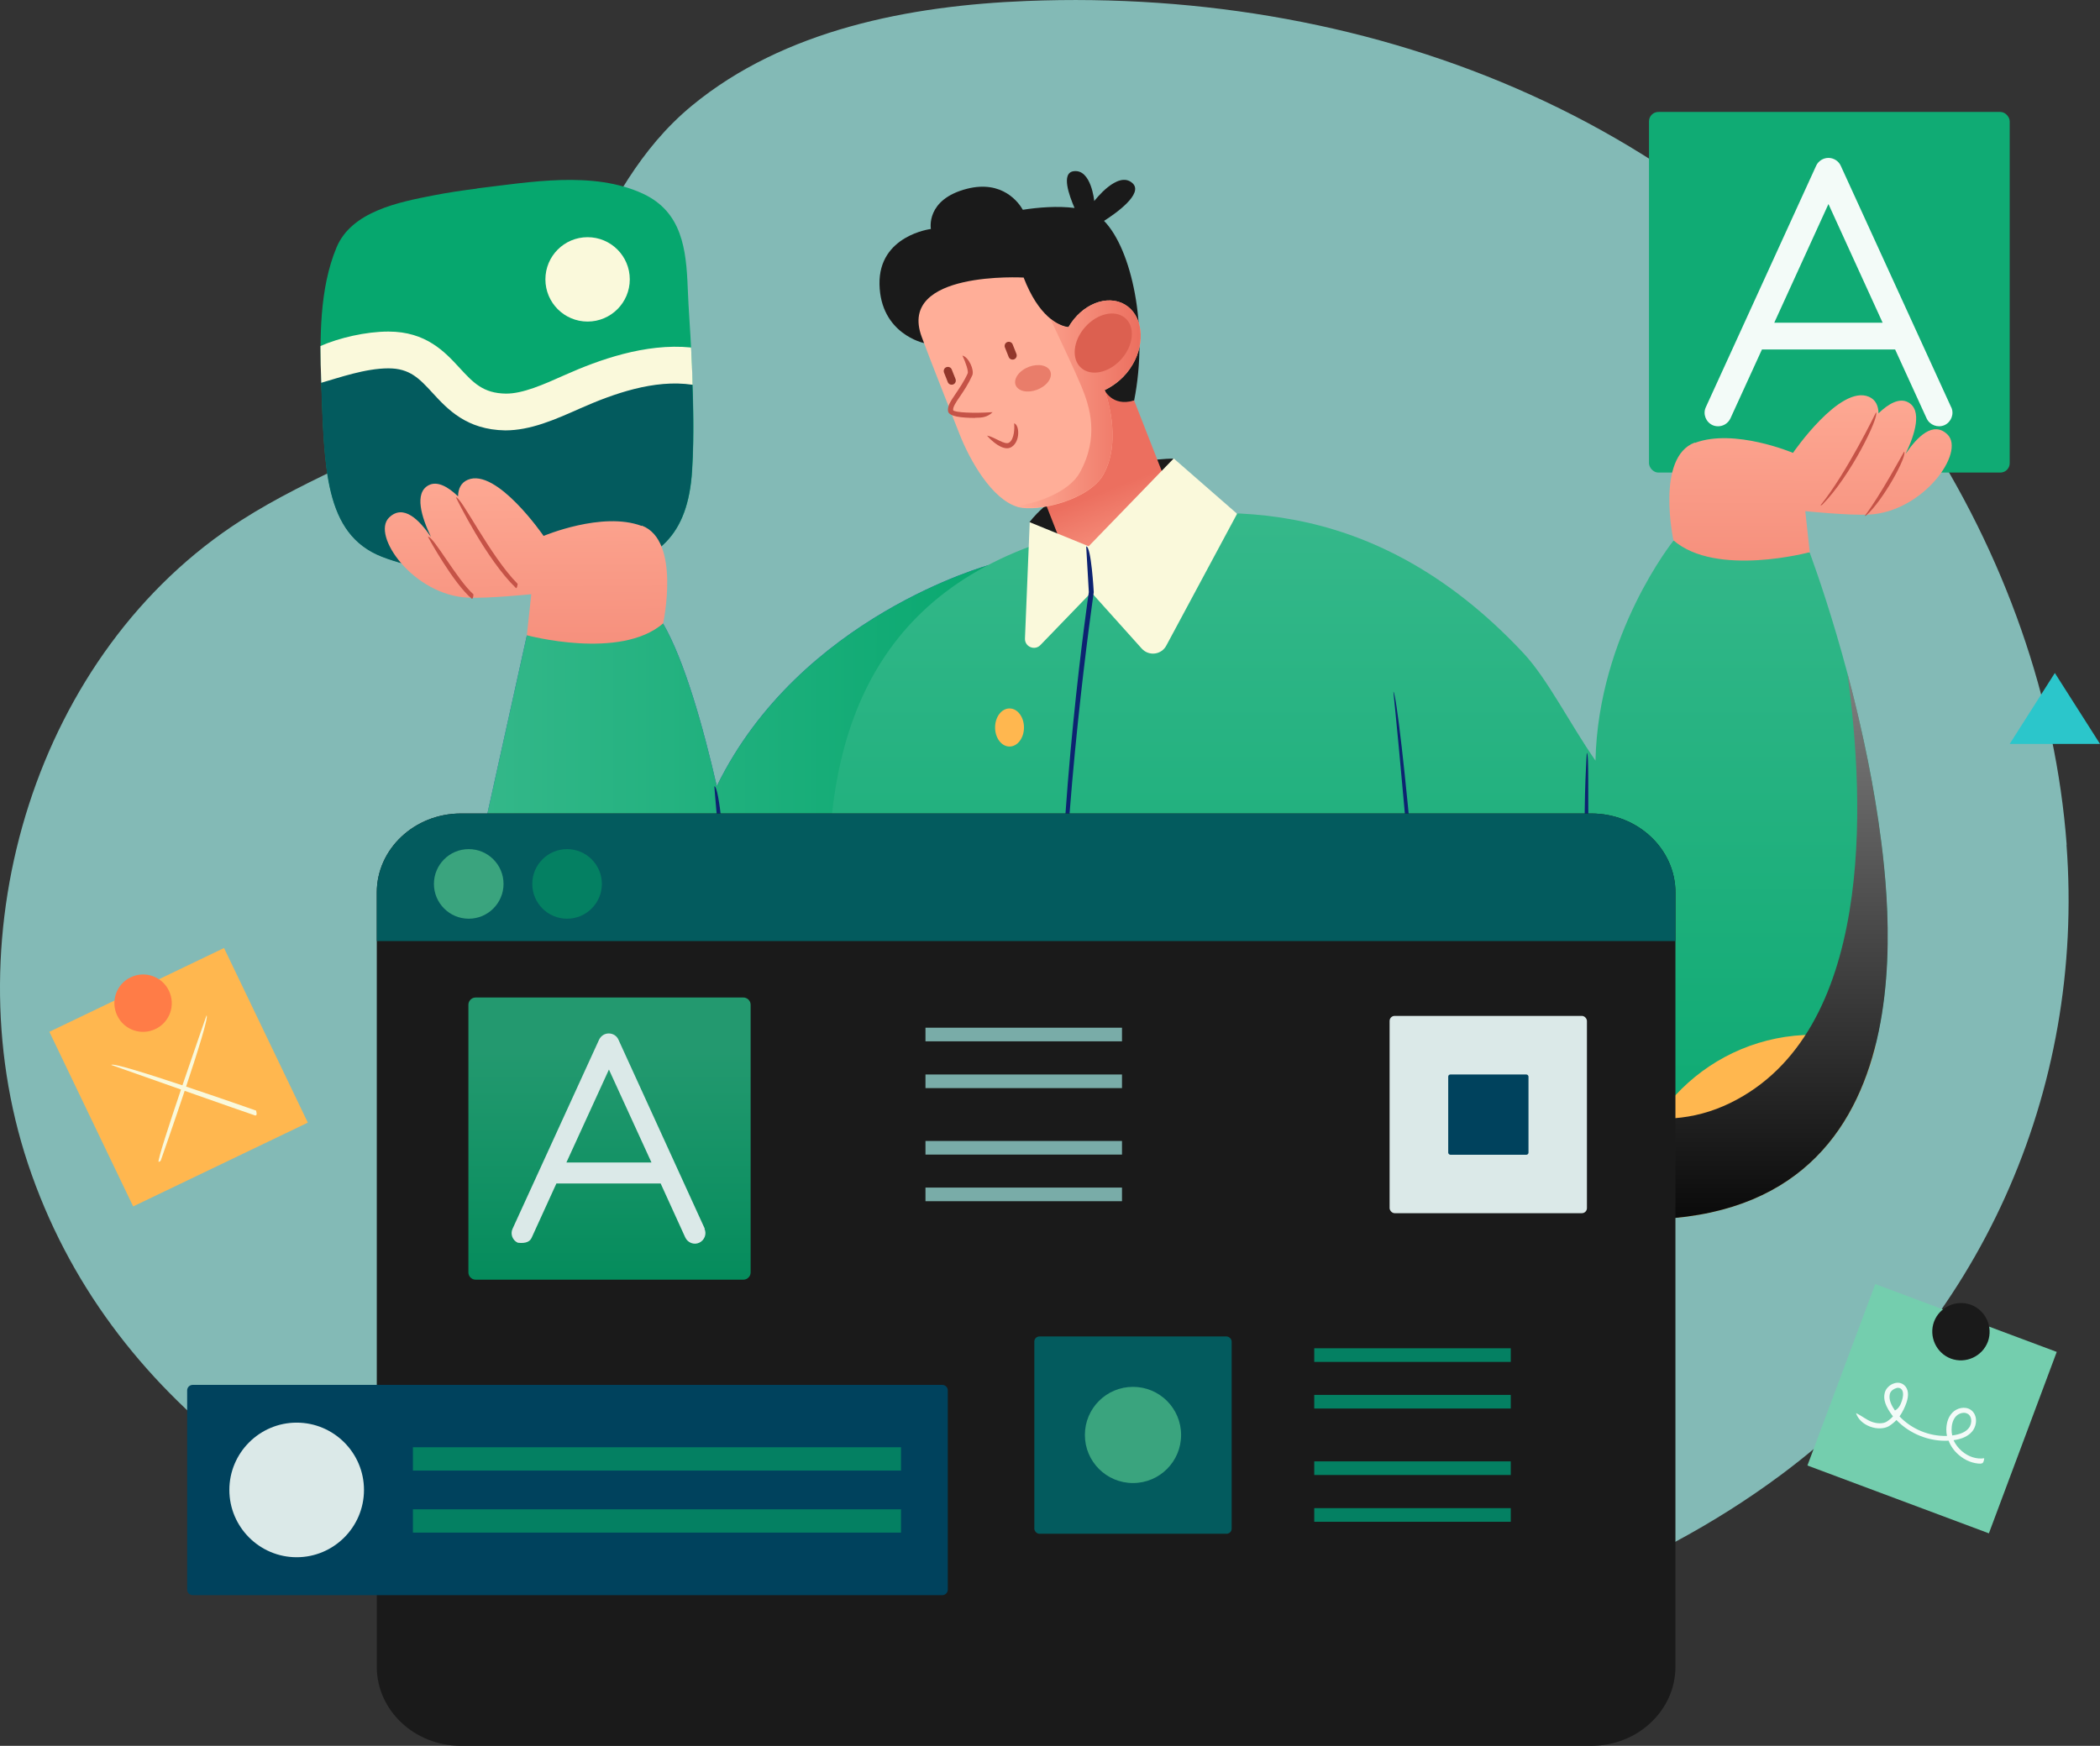 <?xml version="1.0" encoding="UTF-8"?>
<svg xmlns="http://www.w3.org/2000/svg" xmlns:xlink="http://www.w3.org/1999/xlink" viewBox="0 0 127.91 106.36">
  <rect x="0" y="0" width="127.91" height="106.36" fill="#333333" stroke="none"/>
  <defs>
    <style>
      .cls-1 {
        fill: #ffb74f;
      }

      .cls-2 {
        fill: url(#linear-gradient-8);
      }

      .cls-3 {
        fill: url(#linear-gradient-5);
      }

      .cls-4 {
        fill: url(#linear-gradient-6);
      }

      .cls-5 {
        fill: url(#linear-gradient-4);
      }

      .cls-6 {
        fill: url(#linear-gradient-3);
      }

      .cls-7 {
        fill: url(#linear-gradient-2);
      }

      .cls-8 {
        fill: #06a76e;
      }

      .cls-9 {
        fill: url(#linear-gradient);
      }

      .cls-10 {
        fill: #74ceae;
      }

      .cls-11 {
        isolation: isolate;
      }

      .cls-12 {
        fill: #dc6050;
      }

      .cls-13 {
        fill: #dbe9e8;
      }

      .cls-14 {
        fill: #0d2371;
      }

      .cls-15 {
        fill: #83bab6;
      }

      .cls-16 {
        fill: #035b5e;
      }

      .cls-17 {
        fill: #79aca8;
      }

      .cls-18 {
        fill: #3656b2;
      }

      .cls-19 {
        fill: url(#linear-gradient-7);
        mix-blend-mode: soft-light;
      }

      .cls-20 {
        fill: #ffae98;
      }

      .cls-21 {
        fill: #e97d6a;
      }

      .cls-22 {
        fill: #048062;
      }

      .cls-23 {
        fill: #3aa47e;
      }

      .cls-24 {
        fill: #f3fbf8;
      }

      .cls-25 {
        fill: #ff7c47;
      }

      .cls-26 {
        fill: #92372b;
      }

      .cls-27 {
        fill: #c55347;
      }

      .cls-28 {
        fill: #2bc6cb;
      }

      .cls-29 {
        fill: #10ab74;
      }

      .cls-30 {
        fill: #1a1a1a;
      }

      .cls-31 {
        fill: #faf9db;
      }

      .cls-32 {
        fill: #00425d;
      }
    </style>
    <linearGradient id="linear-gradient" x1="28.27" y1="45.19" x2="62.49" y2="45.19" gradientUnits="userSpaceOnUse">
      <stop offset="0" stop-color="#35b88a"/>
      <stop offset="1" stop-color="#06a76e"/>
    </linearGradient>
    <linearGradient id="linear-gradient-2" x1="82.73" y1="31.27" x2="82.73" y2="77.07" xlink:href="#linear-gradient"/>
    <linearGradient id="linear-gradient-3" x1="32" y1="26.76" x2="32.14" y2="54.06" gradientUnits="userSpaceOnUse">
      <stop offset="0" stop-color="#ffae98"/>
      <stop offset=".96" stop-color="#ec6f5f"/>
    </linearGradient>
    <linearGradient id="linear-gradient-4" x1="-3246.64" y1="21.71" x2="-3246.5" y2="49.01" gradientTransform="translate(-3136.33) rotate(-180) scale(1 -1)" xlink:href="#linear-gradient-3"/>
    <linearGradient id="linear-gradient-5" x1="-4538.8" y1="467.44" x2="-4538.8" y2="455.87" gradientTransform="translate(4126.46 -2052.31) rotate(-21.36)" gradientUnits="userSpaceOnUse">
      <stop offset="0" stop-color="#ffae98"/>
      <stop offset=".58" stop-color="#ec6f5f"/>
    </linearGradient>
    <linearGradient id="linear-gradient-6" x1="61.84" y1="24.62" x2="69.48" y2="24.62" gradientUnits="userSpaceOnUse">
      <stop offset="0" stop-color="#ffae98"/>
      <stop offset="1" stop-color="#ec6f5f"/>
    </linearGradient>
    <linearGradient id="linear-gradient-7" x1="100.72" y1="40.98" x2="100.72" y2="77.07" gradientUnits="userSpaceOnUse">
      <stop offset="0" stop-color="gray"/>
      <stop offset="1" stop-color="#000"/>
    </linearGradient>
    <linearGradient id="linear-gradient-8" x1="37.12" y1="60.77" x2="37.12" y2="77.96" gradientUnits="userSpaceOnUse">
      <stop offset=".19" stop-color="#23996f"/>
      <stop offset="1" stop-color="#058c5c"/>
    </linearGradient>
  </defs>
  <g class="cls-11">
    <g id="Layer_2" data-name="Layer 2">
      <g id="Layer_1-2" data-name="Layer 1">
        <path class="cls-15" d="M125.88,51.46c-.66-8.79-3.74-17.64-8.97-25.61C104.9,7.55,83.9-.79,62.53.06c-7.09.28-14.77,1.74-20.39,6.38-6.43,5.31-6.6,13.59-14.05,18.22-4.29,2.66-9.15,4.32-13.4,7.04C2.21,39.7-2.98,56.83,1.7,70.89c9.74,29.22,52.62,34.35,78.53,30.14,10.09-1.64,20.05-5.08,28.25-11.18,12.11-9,18.52-23.38,17.39-38.39Z"/>
        <g>
          <path class="cls-30" d="M67.24,13.46c.68-.43,2.46-1.67,1.73-2.31-.89-.79-2.32,1.1-2.32,1.1,0,0-.18-1.96-1.25-1.82-.79.1-.27,1.5.05,2.24-1.03-.13-2.19-.04-3.15.11-.24-.42-1.23-1.83-3.4-1.28-2.54.65-2.2,2.45-2.2,2.45,0,0-3.19.39-3.13,3.37.06,3.03,2.71,3.58,2.71,3.58l4.99-1.96,1.44,7.95,6.37-2.49c.89-4.5-.16-9.22-1.83-10.94Z"/>
          <g>
            <rect class="cls-29" x="100.44" y="6.82" width="21.97" height="21.97" rx=".57" ry=".57"/>
            <path class="cls-24" d="M118.85,24.82l-6.73-14.72c-.13-.29-.43-.48-.75-.48s-.62.19-.75.48l-4.59,10.05s-2.13,4.66-2.13,4.66c-.19.41,0,.9.41,1.09.11.05.23.07.34.07.31,0,.61-.18.75-.48l1.92-4.2h8.11l1.92,4.2c.19.41.68.59,1.09.41.41-.19.6-.68.41-1.09ZM108.07,19.66l3.3-7.23,3.3,7.23h-6.61Z"/>
          </g>
          <path class="cls-18" d="M60.25,34.42s-11.54,3.13-16.59,13.47c-.84-3.65-1.98-7.68-3.27-9.9l-8.3.72-3.82,17.25,34.22-.26-2.24-21.28Z"/>
          <path class="cls-9" d="M60.25,34.42s-11.54,3.13-16.59,13.47c-.84-3.65-1.98-7.68-3.27-9.9l-8.3.72-3.82,17.25,34.22-.26-2.24-21.28Z"/>
          <path class="cls-7" d="M110.23,33.66l-8.3-.72s-4.58,5.7-4.75,13.4c-1.56-2.24-2.91-4.96-4.37-6.53-9.46-10.14-19.4-8.98-25.48-7.79-13.17,2.56-16.85,11.24-16.86,21.49,0,11.34,2.31,23.55,2.31,23.55h45.34l-.41-2.87c19.97,1.57,17.56-18.24,16.69-24.22-1.26-8.63-4.18-16.32-4.18-16.32Z"/>
          <g>
            <path class="cls-8" d="M29.05,11.49c-.88.11-1.76.24-2.63.41-2.11.41-5,.97-5.92,3.17-1.05,2.51-1.03,5.58-.93,8.24.2,5.14.17,9.22,3.7,10.6,3.53,1.38,9.6,1.42,13.2.88,3.6-.54,5.44-2.16,5.69-6.12.15-2.38.05-4.79-.05-7.17-.06-1.31-.17-2.63-.22-3.94-.09-2.36-.34-4.65-2.73-5.76-3.04-1.41-6.91-.7-10.11-.32Z"/>
            <path class="cls-31" d="M38.36,17.02c0,1.42-1.15,2.57-2.57,2.57s-2.57-1.15-2.57-2.57,1.15-2.57,2.57-2.57,2.57,1.15,2.57,2.57Z"/>
            <path class="cls-16" d="M30.79,25.09c-3.72-.05-3.51-3.77-7.13-3.77-1.63,0-3.05.62-4.12,1.31,0,.24.01.47.02.69.2,5.14.17,9.22,3.7,10.6,3.52,1.38,9.6,1.42,13.2.88,3.6-.54,5.44-2.16,5.69-6.12.13-2.09.07-4.2-.02-6.3-4.62-.9-8.26,2.75-11.35,2.71Z"/>
            <path class="cls-31" d="M42.19,23.43c-.02-.64-.05-1.28-.08-1.92,0-.11-.01-.23-.02-.34-2.8-.28-5.67.78-7.65,1.66-1.34.6-2.6,1.16-3.63,1.15-1.38-.02-1.98-.66-2.81-1.56-.91-.99-2.05-2.22-4.34-2.22-1.37,0-3,.38-4.14.88,0,.76.02,1.52.05,2.24,1.05-.3,2.68-.88,4.09-.88,1.31,0,1.89.63,2.69,1.5.92,1,2.07,2.24,4.42,2.28,1.55,0,3.02-.65,4.57-1.34,1.99-.88,4.5-1.79,6.84-1.44Z"/>
          </g>
          <path class="cls-6" d="M39.08,32.04c-2.4-.9-5.97.61-5.97.61,0,0-2.86-4.17-4.62-3.42-.42.18-.58.55-.59,1.01-.62-.6-1.27-.95-1.79-.68-.9.47-.43,1.96.14,3.15-.7-1.03-1.68-2.03-2.55-1.18-1.11,1.08,1.49,4.73,4.8,4.88,1.22.06,3.86-.21,3.86-.21l-.27,2.5s5.69,1.54,8.3-.72c0,0,1.1-5.06-1.3-5.96Z"/>
          <path class="cls-27" d="M28.74,36.48c-1.12-.94-2.61-3.65-2.67-3.77.28-.12,1.79,2.64,2.77,3.5-.02.25-.06.27-.1.27Z"/>
          <path class="cls-27" d="M31.43,35.83c-1.82-1.76-3.58-5.37-3.66-5.53.29-.1,2.09,3.59,3.76,5.27-.03.25-.07.26-.11.26Z"/>
          <path class="cls-5" d="M103.24,26.98c2.4-.9,5.97.61,5.97.61,0,0,2.86-4.17,4.62-3.42.42.18.58.55.59,1.01.62-.6,1.27-.95,1.79-.68.9.47.43,1.96-.14,3.15.7-1.03,1.68-2.03,2.55-1.18,1.11,1.08-1.49,4.73-4.8,4.88-1.22.06-3.86-.21-3.86-.21l.27,2.5s-5.69,1.54-8.3-.72c0,0-1.1-5.06,1.3-5.96Z"/>
          <path class="cls-27" d="M113.58,31.43c.88-1.13,2.38-3.89,2.4-3.92.21.26-1.28,2.98-2.3,3.88-.03.03-.07.04-.1.04Z"/>
          <path class="cls-27" d="M110.89,30.78c1.57-1.94,3.36-5.62,3.38-5.66.2.29-1.56,3.9-3.27,5.62-.03.03-.07.05-.11.05Z"/>
          <g>
            <path class="cls-30" d="M62.71,31.81s1-1.45,3.57-2.67c2.57-1.23,5.21-1.2,5.21-1.2l-4.74,6.03-4.04-2.15Z"/>
            <path class="cls-3" d="M69.08,24.4s3.37,8.61,3.37,8.61l-6.81,2.66-3.55-9.07,5.15-2.9s.47,1.11,1.83.7Z"/>
            <path class="cls-20" d="M68.51,18.55c-1.08-.63-2.62-.02-3.43,1.38-.63-.08-1.82-.66-2.73-3.02,0,0-7.71-.44-6.21,3.61.6,1.62,1.44,3.72,2.29,5.89.66,1.69,2,4.01,3.55,4.47,1.23.36,4.38-.44,5.23-1.97,1.21-2.17.07-5.14.07-5.14.63-.3,1.27-.81,1.7-1.55.82-1.39.61-3.04-.47-3.67Z"/>
            <path class="cls-21" d="M62.03,23.68c.35.28,1.03.21,1.52-.14.49-.35.61-.86.26-1.13-.35-.27-1.03-.21-1.52.14s-.61.86-.26,1.13Z"/>
            <path class="cls-26" d="M61.35,20.84c-.13.05-.19.2-.14.33l.23.58c.05.13.2.19.33.14.13-.05.19-.2.14-.33l-.23-.58c-.05-.13-.2-.19-.33-.14Z"/>
            <path class="cls-26" d="M57.64,22.37c-.13.05-.19.2-.14.33l.23.58c.05.13.2.19.33.14.13-.05.19-.2.14-.33l-.23-.58c-.05-.13-.2-.19-.33-.14Z"/>
            <path class="cls-27" d="M61.34,27.31c-.53,0-1.14-.67-1.22-.77.48.08,1.08.6,1.35.42.32-.21.33-.92.3-1.17.32.08.39,1.08-.14,1.43-.09.06-.19.09-.29.09Z"/>
            <path class="cls-31" d="M62.71,31.81l3.6,1.47,5.18-5.35,3.86,3.37-4.3,8.01c-.29.58-1.07.69-1.51.2l-3.07-3.42-3.1,3.21c-.35.36-.96.1-.94-.4l.29-7.09Z"/>
            <path class="cls-4" d="M68.98,22.22c.82-1.39.61-3.04-.47-3.67-1.08-.63-2.62-.02-3.43,1.38-.29,0-.67-.15-1.1-.5.59,1.25,1.54,3.26,1.9,4.14.5,1.21,1.09,3.07-.12,5.24-.63,1.12-2.48,1.85-3.91,2.02,1.36.41,4.51-.4,5.36-1.93,1.21-2.17.07-5.14.07-5.14.63-.3,1.27-.81,1.7-1.55Z"/>
            <path class="cls-12" d="M68.3,21.88c.74-.83.86-1.95.25-2.49-.61-.54-1.7-.31-2.45.53-.74.83-.86,1.95-.25,2.49.61.54,1.7.31,2.45-.53Z"/>
            <path class="cls-27" d="M59.4,25.46c-.85,0-1.58-.09-1.65-.39-.07-.31.16-.64.47-1.1.22-.33.5-.73.72-1.22.06-.13-.12-.67-.32-1.09.39.1.74.89.6,1.21-.23.51-.51.93-.74,1.27-.25.36-.46.67-.42.86.12.13,1.22.19,2.4.11-.33.33-.7.34-1.05.34Z"/>
          </g>
          <path class="cls-14" d="M64.55,59.94c-.15-10.74,1.75-23.74,1.77-23.87l-.16-2.78c.31-.02.46,2.79.46,2.79-.02.16-1.92,13.14-1.92,23.7,0,.08-.07.15-.15.15Z"/>
          <path class="cls-14" d="M87.07,74.36c-.15-12.29-2.18-32.02-2.2-32.22.33.17,2.36,19.91,2.36,32.07,0,.08-.07.15-.15.15Z"/>
          <path class="cls-14" d="M97.83,65.31c-1.89-10.08-1.18-19.35-1.18-19.44.3.12-.41,9.35,1.33,19.26-.13.18-.14.18-.15.18Z"/>
          <path class="cls-1" d="M62.37,44.32c0,.64-.39,1.16-.88,1.16s-.88-.52-.88-1.16.39-1.16.88-1.16.88.52.88,1.16Z"/>
          <polygon class="cls-28" points="122.41 45.32 125.16 41 127.91 45.32 122.41 45.32"/>
          <g>
            <rect class="cls-10" x="111.79" y="79.92" width="11.8" height="11.8" transform="translate(37.5 -35.78) rotate(20.5)"/>
            <path class="cls-30" d="M121.08,81.74c-.34.9-1.35,1.36-2.25,1.03-.9-.34-1.36-1.35-1.03-2.25.34-.9,1.35-1.36,2.25-1.03.9.34,1.36,1.35,1.03,2.25Z"/>
            <path class="cls-24" d="M120.66,89.17c-.48,0-.96-.19-1.36-.54-.28-.24-.49-.54-.61-.86-1.18.06-2.36-.41-3.18-1.26-.13.14-.28.26-.45.37-.29.17-.74.19-1.16.03-.42-.16-.73-.45-.85-.82.38.18.63.41.96.53.33.12.68.12.89,0,.15-.09.29-.21.4-.33-.48-.63-.6-1.06-.5-1.44.07-.27.31-.5.59-.58.23-.07.45-.02.61.13.24.22.28.6.12,1.06-.09.25-.22.55-.42.83.74.78,1.81,1.22,2.89,1.19-.03-.13-.04-.25-.04-.38,0-.3.07-.73.37-1.04.27-.28.76-.41,1.12-.17.17.12.28.31.31.53.04.27-.05.57-.22.78-.24.29-.62.47-1.14.54.11.24.28.47.5.66.4.35.9.51,1.37.44-.04.32-.13.32-.22.32ZM119.62,86.07c-.17,0-.35.08-.47.2-.23.24-.28.58-.28.83,0,.11.01.23.04.35.47-.06.81-.2,1-.44.12-.14.18-.35.15-.54-.01-.1-.06-.24-.18-.32-.08-.05-.17-.08-.26-.08ZM115.6,84.54c-.3.07-.45.22-.49.38-.09.36.12.74.31,1.01.24-.12.35-.37.42-.58.05-.16.16-.55-.04-.73-.06-.06-.13-.07-.2-.07Z"/>
          </g>
          <rect class="cls-1" x="4.98" y="59.73" width="11.8" height="11.8" transform="translate(-27.32 11.16) rotate(-25.63)"/>
          <path class="cls-25" d="M10.29,60.36c.42.87.05,1.92-.82,2.33-.87.42-1.92.05-2.33-.82-.42-.87-.05-1.92.82-2.33.87-.42,1.92-.05,2.33.82Z"/>
          <g>
            <path class="cls-31" d="M15.55,67.96c-.05,0-8.77-3.08-8.77-3.08.1-.29,8.82,2.78,8.82,2.78.07.26.01.3-.05.3Z"/>
            <path class="cls-31" d="M9.66,70.79c-.14-.2,2.92-8.93,2.92-8.93.29.1-2.78,8.82-2.78,8.82-.02.06-.08.1-.14.1Z"/>
          </g>
          <path class="cls-14" d="M43.98,52.22c-.15-.14-.47-4.32-.47-4.32.31-.02.63,4.15.63,4.15-.14.16-.15.16-.15.16Z"/>
          <path class="cls-1" d="M99.01,74.28c9.78.33,13.77-4.8,15.23-10.59-1.18-.42-2.46-.65-3.78-.65-6.25,0-11.34,5.02-11.44,11.25Z"/>
          <path class="cls-19" d="M114.41,49.99c-.48-3.25-1.19-6.38-1.89-9,1.12,8.1,1.6,21.93-7.12,26.2-9.06,4.44-18.94-7.91-18.94-7.91l.61,14.93s2.48,1.45,6.13,2.87h4.94l-.42-2.87c19.97,1.57,17.56-18.24,16.69-24.22Z"/>
          <g>
            <g>
              <path class="cls-30" d="M96.93,106.36H28.07c-2.82,0-5.12-2.16-5.12-4.81v-47.18c0-2.65,2.3-4.81,5.12-4.81h68.86c2.82,0,5.12,2.16,5.12,4.81v47.18c0,2.65-2.3,4.81-5.12,4.81Z"/>
              <path class="cls-16" d="M22.95,57.33h79.1v-2.96c0-2.65-2.3-4.81-5.12-4.81H28.07c-2.82,0-5.12,2.16-5.12,4.81v2.96Z"/>
            </g>
            <path class="cls-23" d="M30.67,53.85c0,1.17-.95,2.12-2.12,2.12s-2.12-.95-2.12-2.12.95-2.12,2.12-2.12,2.12.95,2.12,2.12Z"/>
            <path class="cls-22" d="M36.66,53.85c0,1.17-.95,2.12-2.12,2.12s-2.12-.95-2.12-2.12.95-2.12,2.12-2.12,2.12.95,2.12,2.12Z"/>
            <g>
              <g>
                <rect class="cls-22" x="80.05" y="82.14" width="11.97" height=".83"/>
                <rect class="cls-22" x="80.05" y="84.98" width="11.97" height=".83"/>
              </g>
              <g>
                <rect class="cls-22" x="80.05" y="89.03" width="11.97" height=".83"/>
                <rect class="cls-22" x="80.05" y="91.88" width="11.97" height=".83"/>
              </g>
            </g>
            <g>
              <g>
                <rect class="cls-17" x="56.37" y="62.61" width="11.97" height=".83"/>
                <rect class="cls-17" x="56.37" y="65.46" width="11.97" height=".83"/>
              </g>
              <g>
                <rect class="cls-17" x="56.37" y="69.51" width="11.97" height=".83"/>
                <rect class="cls-17" x="56.37" y="72.35" width="11.97" height=".83"/>
              </g>
            </g>
            <g>
              <path class="cls-2" d="M28.97,60.77h16.31c.24,0,.44.2.44.44v16.31c0,.24-.2.44-.44.44h-16.31c-.24,0-.44-.2-.44-.44v-16.31c0-.24.2-.44.44-.44Z"/>
              <path class="cls-13" d="M42.93,74.86l-5.26-11.52c-.1-.23-.33-.38-.59-.38s-.48.15-.59.38l-3.6,7.87s-1.67,3.65-1.67,3.65c-.15.32,0,.71.32.85.51.06.75-.08.85-.32l1.5-3.29h6.35l1.5,3.29c.15.32.53.47.85.32.32-.15.47-.53.32-.85ZM34.5,70.82l2.59-5.66,2.59,5.66h-5.17Z"/>
            </g>
            <rect class="cls-16" x="63" y="81.42" width="12.02" height="12.02" rx=".31" ry=".31"/>
            <g>
              <rect class="cls-13" x="84.64" y="61.89" width="12.02" height="12.02" rx=".31" ry=".31"/>
              <rect class="cls-32" x="88.21" y="65.46" width="4.89" height="4.89" rx=".13" ry=".13"/>
            </g>
            <g>
              <path class="cls-32" d="M11.74,84.37h45.65c.19,0,.34.15.34.34v12.13c0,.19-.15.34-.34.34H11.74c-.19,0-.34-.15-.34-.34v-12.13c0-.19.15-.34.34-.34Z"/>
              <path class="cls-13" d="M22.17,90.77c0,2.26-1.84,4.1-4.1,4.1s-4.1-1.84-4.1-4.1,1.84-4.1,4.1-4.1,4.1,1.84,4.1,4.1Z"/>
              <g>
                <rect class="cls-22" x="25.15" y="88.17" width="29.73" height="1.42"/>
                <rect class="cls-22" x="25.15" y="91.95" width="29.73" height="1.42"/>
              </g>
            </g>
            <path class="cls-23" d="M71.94,87.42c0,1.62-1.31,2.93-2.93,2.93s-2.93-1.31-2.93-2.93,1.31-2.93,2.93-2.93,2.93,1.31,2.93,2.93Z"/>
          </g>
        </g>
      </g>
    </g>
  </g>
</svg>